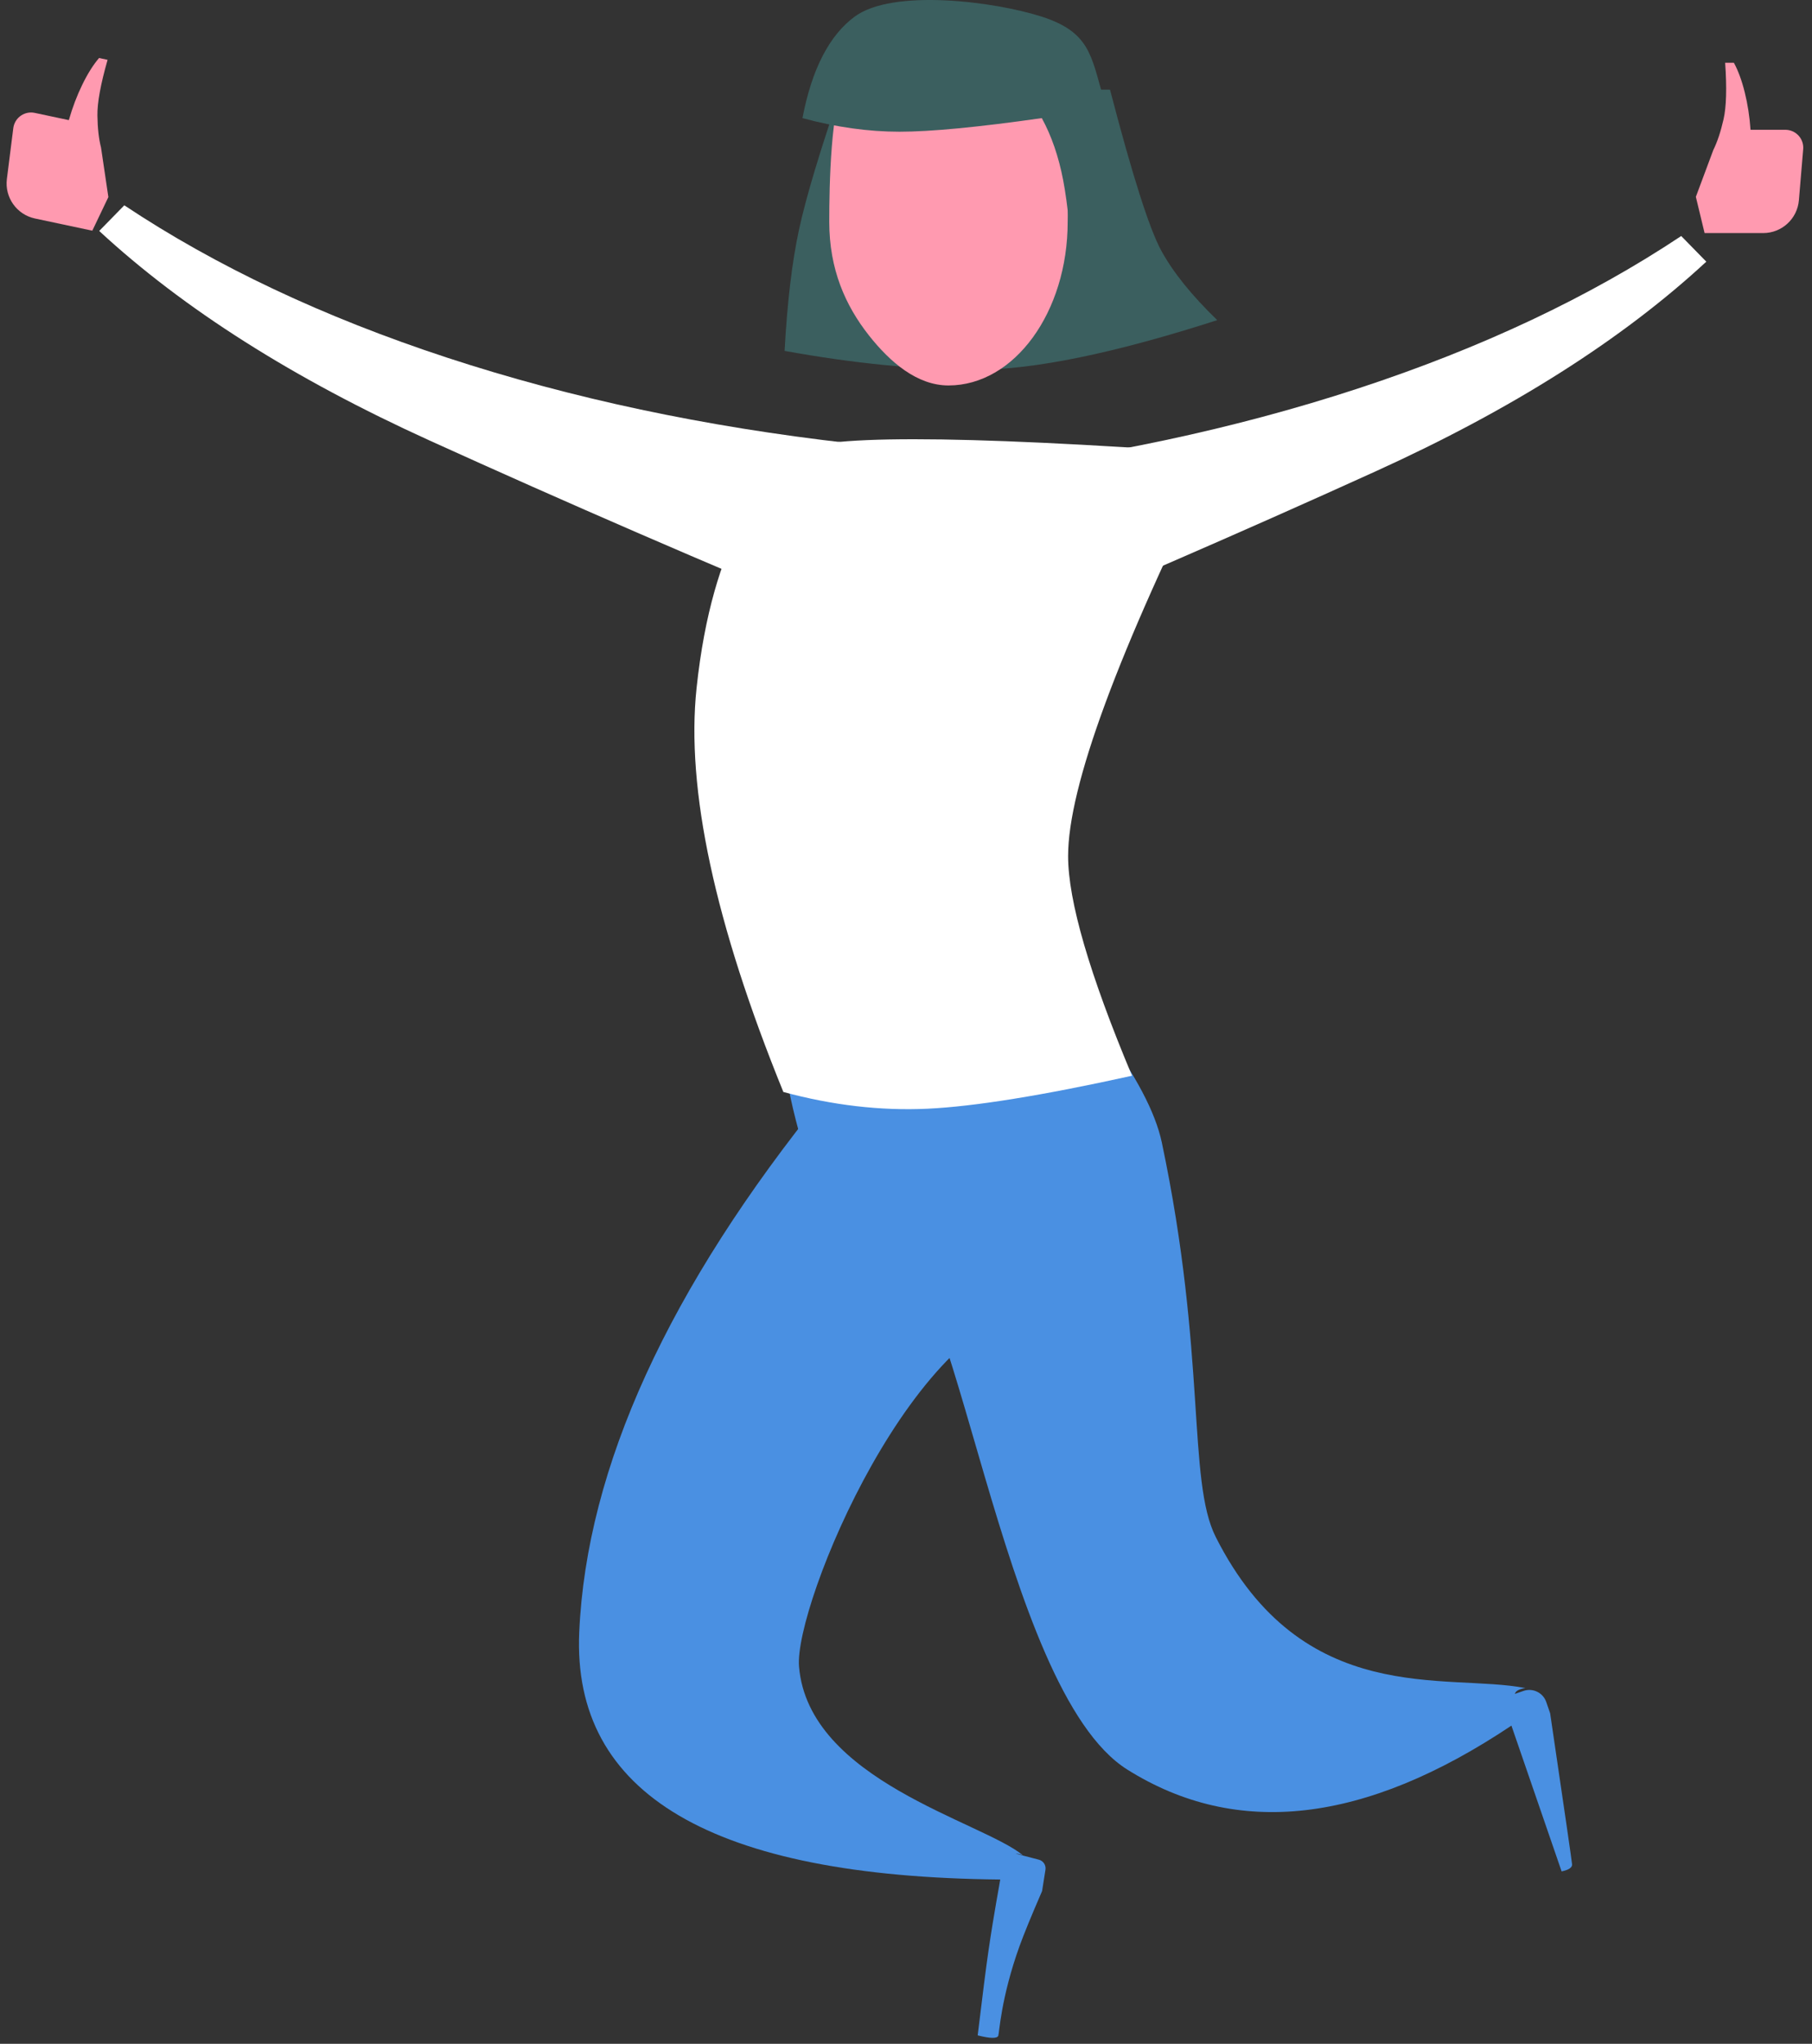 <?xml version="1.0" encoding="UTF-8"?>
<svg width="172px" height="194px" viewBox="0 0 172 194" version="1.1" xmlns="http://www.w3.org/2000/svg" xmlns:xlink="http://www.w3.org/1999/xlink">
    <rect x="0" y="0" width="172" height="194" fill="#333333" stroke="none"/>
    <!-- Generator: Sketch 52.6 (67491) - http://www.bohemiancoding.com/sketch -->
    <title>Group 2</title>
    <desc>Created with Sketch.</desc>
    <g id="Page-1" stroke="none" stroke-width="1" fill="none" fill-rule="evenodd">
        <g id="kehuja5_VALITTU" transform="translate(-139, -80)">
            <g id="Group-2" transform="translate(138, 80)">
                <path d="M80.831,8.509 C78.833,14.315 77.504,18.746 76.843,21.803 C76.183,24.861 75.727,28.695 75.475,33.306 C82.06,34.5 88.113,35.098 93.636,35.098 C99.159,35.098 106.796,33.528 116.546,30.387 C114.129,28.054 112.356,25.854 111.228,23.786 C110.1,21.719 108.479,16.626 106.365,8.509 L80.831,8.509 Z" id="Path-77" fill="#3B5F5F"></path>
                <g id="Group-3" transform="translate(44.946, 84.237)" fill="#4A90E2">
                    <path d="M96.007,80.822 L96.857,80.657 C97.779,80.477 98.671,81.079 98.85,82.001 L99.066,83.111 C99.13,92.471 99.152,97.301 99.132,97.601 C99.112,97.901 98.753,98.076 98.056,98.126 L95.264,83.759 C80.188,91.04 67.959,90.725 58.575,82.815 C47.593,73.557 49.42,31.116 42.723,30.043 C37.45,29.197 35.097,20.603 35.661,4.26 L65.99,12.913 C68.533,17.604 69.905,21.41 70.105,24.331 C71.518,44.97 68.025,56.43 69.961,62.121 C75.864,79.474 89.88,77.921 97.074,80.416 C96.474,80.416 96.118,80.551 96.007,80.822 Z" id="Combined-Shape" transform="translate(67.36, 51.207) rotate(-8) translate(-67.36, -51.207) "></path>
                    <path d="M63.144,85.76 L65.417,85.546 C65.852,85.505 66.248,85.801 66.331,86.23 L66.722,88.241 C66.568,90.808 66.493,92.684 66.497,93.869 C66.515,99.139 67.529,102.348 67.513,102.572 C67.491,102.871 66.874,103.081 65.662,103.202 C64.789,99.463 64.201,96.861 63.897,95.394 C63.117,91.637 62.721,89.062 62.614,88.568 C36.847,97.671 21.652,94.871 17.029,80.168 C12.334,65.234 13.82,46.636 21.488,24.374 L43.537,13.634 C49.862,27.02 51.4,34.397 48.151,35.765 C36.607,40.63 35.295,70.781 37.752,76.106 C42.293,85.947 59.076,83.989 63.839,85.665 C63.551,85.665 63.319,85.697 63.144,85.76 Z" id="Combined-Shape" transform="translate(40.933, 58.432) rotate(20) translate(-40.933, -58.432) "></path>
                </g>
                <path d="M66.915,43.033 C76.32,61.941 81.022,74.683 81.022,81.259 C81.022,85.507 79,92.457 74.954,102.109 C83.468,103.989 89.943,105.033 94.38,105.24 C98.817,105.446 103.374,104.917 108.051,103.651 C114.558,87.66 117.305,74.883 116.291,65.322 C114.769,50.979 109.852,45.713 107.077,43.033 C105.226,41.246 91.839,41.246 66.915,43.033 Z" id="Path-15" fill="#FFFFFF" transform="translate(91.705, 73.488) scale(-1, 1) translate(-91.705, -73.488) "></path>
                <path d="M161.975,18.684 L163.632,14.239 C164.012,13.473 164.336,12.5 164.604,11.321 C164.872,10.143 164.923,8.354 164.756,5.956 L165.585,5.956 C165.995,6.712 166.34,7.651 166.618,8.773 C166.897,9.896 167.079,11.078 167.165,12.32 L170.47,12.32 C171.409,12.32 172.17,13.081 172.17,14.02 C172.17,14.068 172.168,14.115 172.164,14.163 L171.756,19.008 C171.608,20.769 170.136,22.123 168.368,22.123 L162.804,22.123 L161.975,18.684 Z" id="Path-11" fill="#FF9AB0"></path>
                <path d="M2.17,17.748 L3.826,13.303 C4.206,12.536 4.53,11.563 4.798,10.385 C5.066,9.206 5.117,7.418 4.951,5.02 L5.779,5.02 C6.189,5.775 6.534,6.715 6.812,7.837 C7.091,8.959 7.273,10.141 7.359,11.384 L10.664,11.384 C11.603,11.384 12.364,12.145 12.364,13.084 C12.364,13.131 12.362,13.179 12.358,13.226 L11.95,18.071 C11.802,19.832 10.33,21.186 8.562,21.186 L2.998,21.186 L2.17,17.748 Z" id="Path-11" fill="#FF9AB0" transform="translate(7.267, 13.103) scale(-1, 1) rotate(-12) translate(-7.267, -13.103) "></path>
                <g id="Group" transform="translate(91.505, 18.5) scale(-1, 1) translate(-91.505, -18.5) translate(77.005, 0)">
                    <path d="M14.974,36.588 C17.935,36.588 20.504,34.397 22.521,31.841 C24.76,29.003 26.289,25.569 26.289,21.055 C26.289,17.594 26.161,10.136 24.766,7.554 C22.705,3.736 18.702,5.523 14.974,5.523 C11.797,5.523 6.672,4.66 4.617,7.554 C2.629,10.353 3.658,16.838 3.658,21.055 C3.658,29.634 8.725,36.588 14.974,36.588 Z" id="Oval" fill="#FF9AB0"></path>
                    <path d="M3.054,27.228 C3.311,22.737 3.654,19.368 4.083,17.119 C4.513,14.871 5.19,12.902 6.114,11.212 C12.156,12.072 16.657,12.503 19.618,12.503 C22.578,12.503 25.65,12.072 28.833,11.212 C27.948,6.58 26.298,3.37 23.883,1.582 C20.259,-1.1 10.619,0.133 6.114,1.582 C1.609,3.031 1.43,5.237 0.307,9.165 C-0.817,13.094 1.499,24.477 1.612,25.177 C1.687,25.644 2.168,26.328 3.054,27.228 Z" id="Path-20" fill="#3B5F5F"></path>
                </g>
                <path d="M85.197,51.375 L81.44,34.683 C67.727,36.009 54.731,36.009 42.452,34.683 C30.173,33.356 19.172,30.764 9.448,26.906 L7.624,29.782 C16.965,35.35 28.574,39.664 42.452,42.722 C56.33,45.78 70.578,48.665 85.197,51.375 Z" id="Path-21" fill="#FFFFFF" transform="translate(46.41, 39.14) rotate(12) translate(-46.41, -39.14) "></path>
                <path d="M165.76,54.29 L162.004,37.598 C148.291,38.924 135.295,38.924 123.016,37.598 C110.737,36.271 99.735,33.679 90.011,29.821 L88.188,32.697 C97.529,38.266 109.138,42.579 123.016,45.637 C136.894,48.695 151.142,51.58 165.76,54.29 Z" id="Path-21" fill="#FFFFFF" transform="translate(126.974, 42.056) scale(-1, 1) rotate(12) translate(-126.974, -42.056) "></path>
            </g>
        </g>
    </g>
</svg>